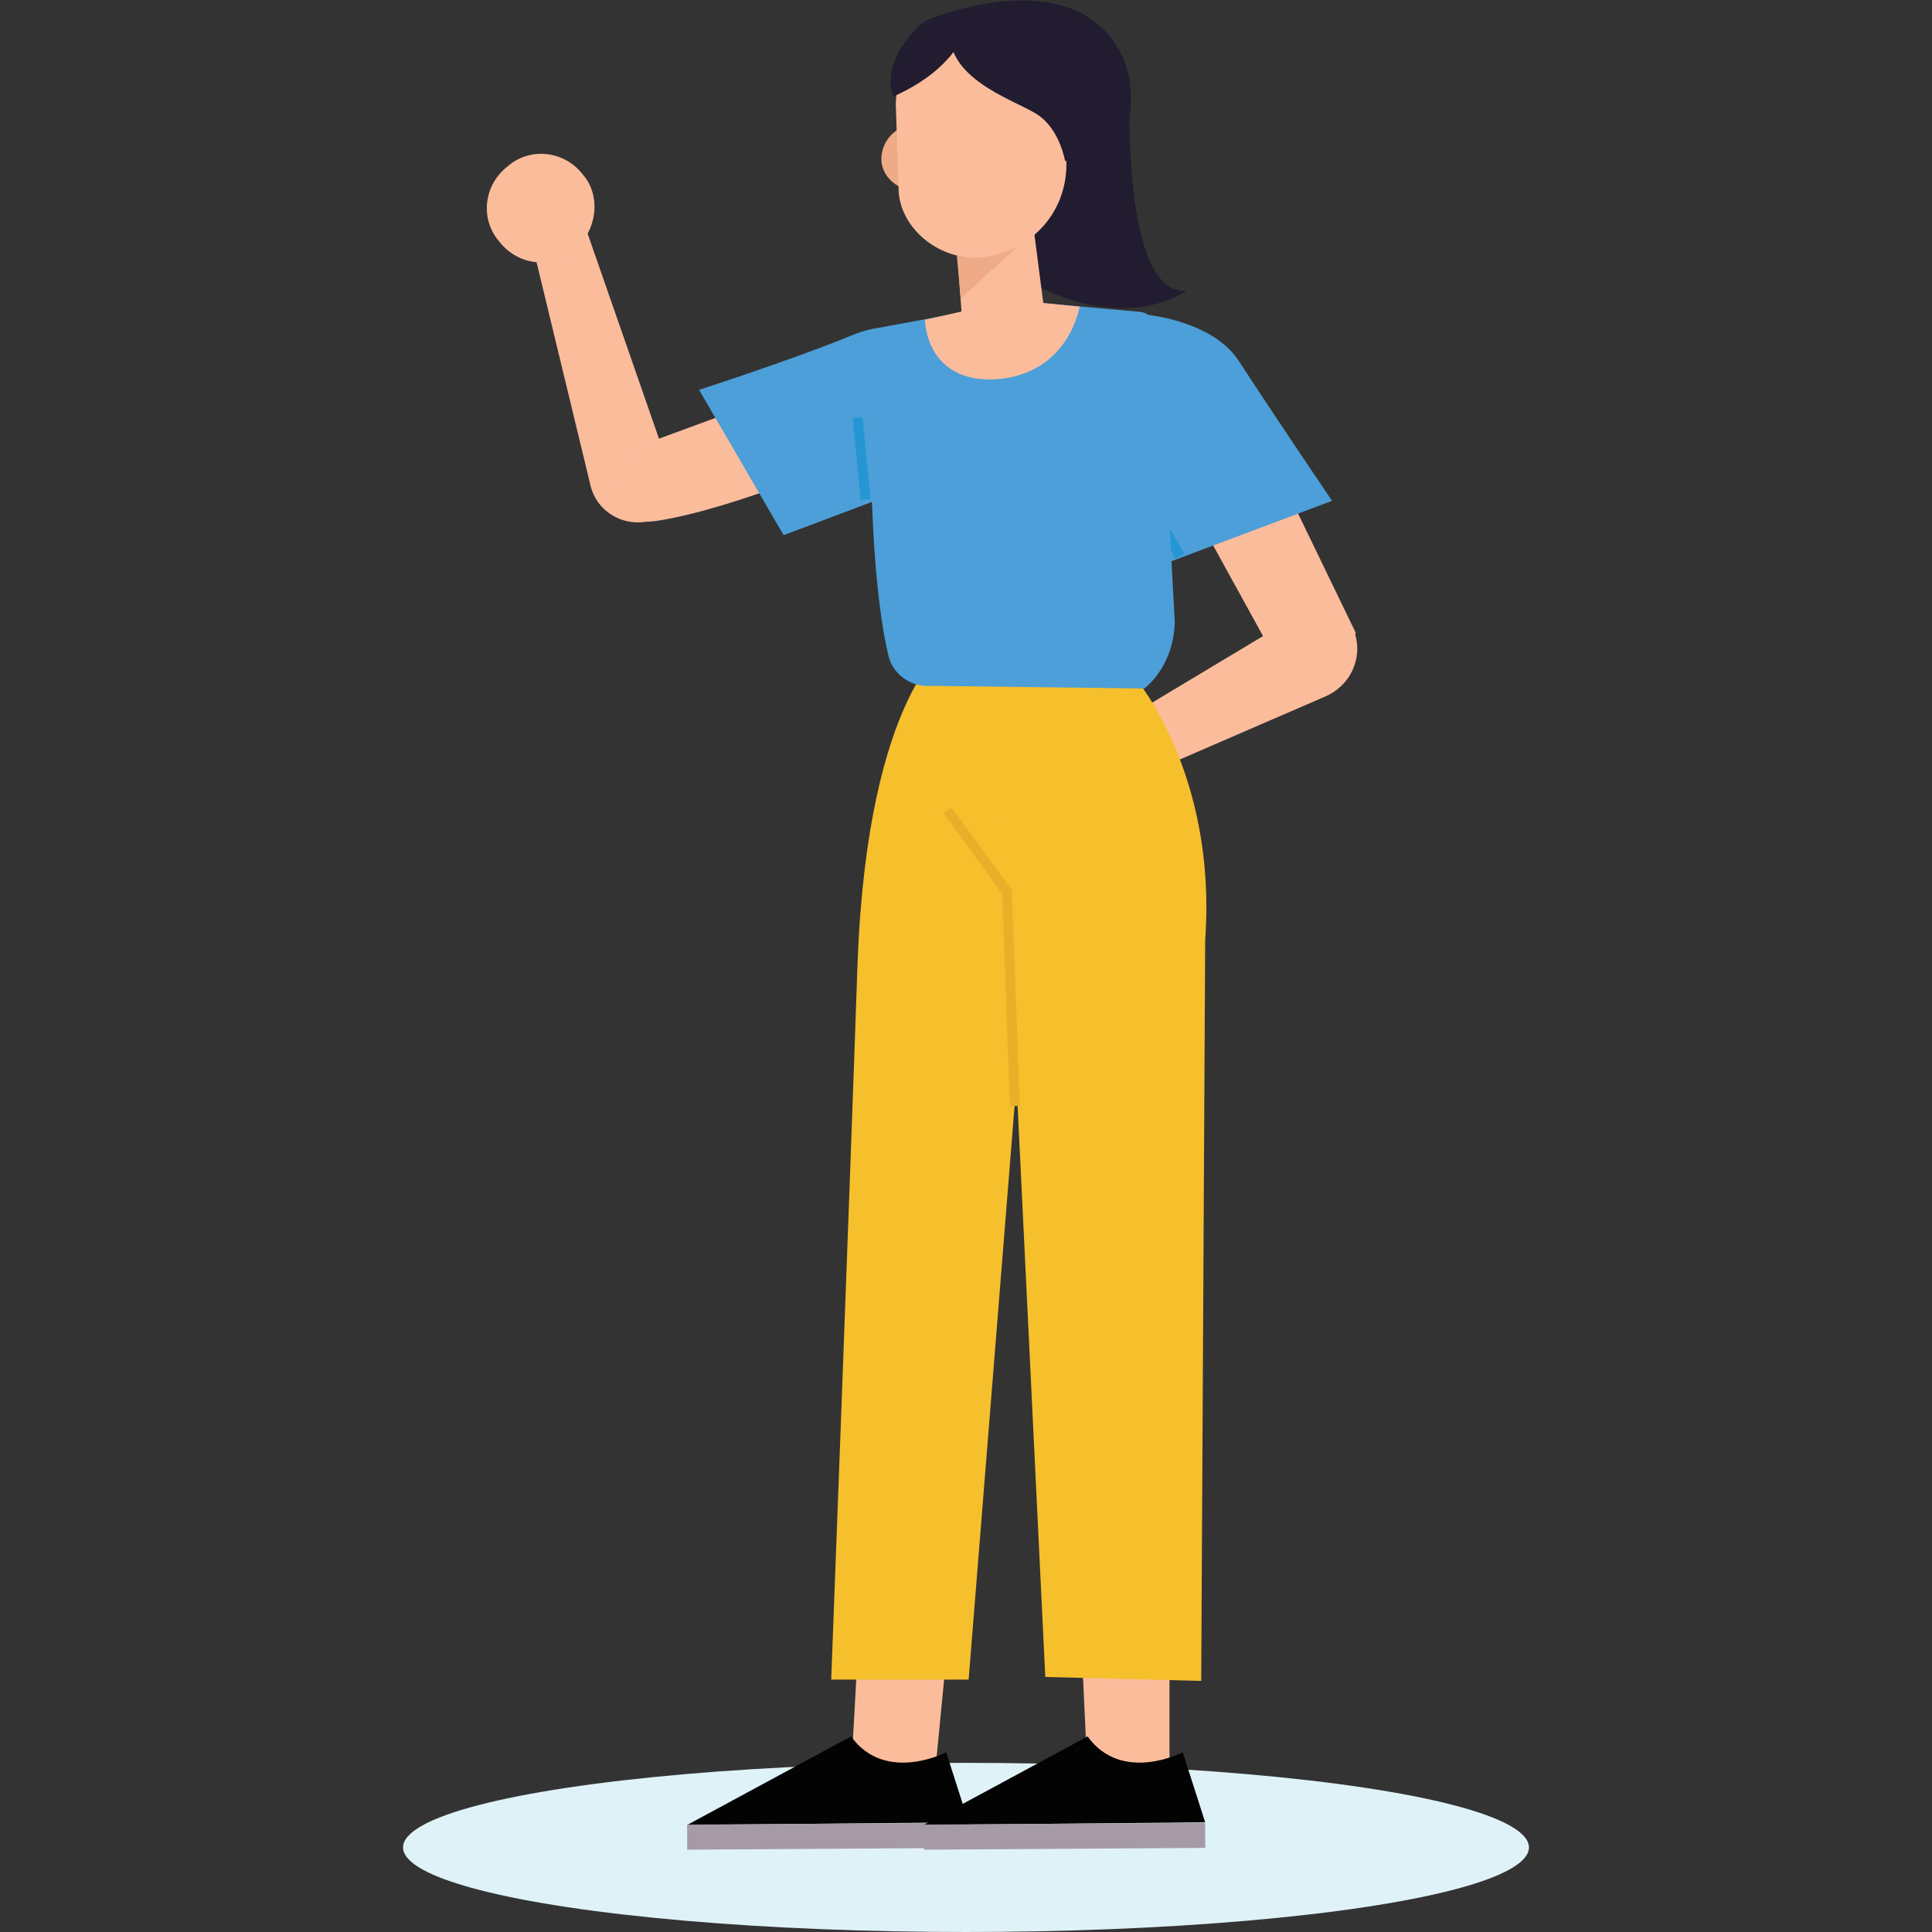 <?xml version="1.0" encoding="utf-8"?>
<!-- Generator: Adobe Illustrator 23.0.3, SVG Export Plug-In . SVG Version: 6.00 Build 0)  -->
<svg version="1.1" id="Layer_1" xmlns="http://www.w3.org/2000/svg" xmlns:xlink="http://www.w3.org/1999/xlink" x="0px" y="0px"
	 viewBox="0 0 146.2 146.2" style="enable-background:new 0 0 146.2 146.2;" xml:space="preserve">
<rect x="0" y="0" width="146.2" height="146.2" fill="#333333" stroke="none"/>
<style type="text/css">
	.st0{fill:#DFF2F8;}
	.st1{fill:#FBBC9C;}
	.st2{fill:#4C9FD8;}
	.st3{fill:none;stroke:#2596D3;stroke-width:0.75;stroke-miterlimit:10;}
	.st4{fill:#030303;}
	.st5{fill:#A59AA5;}
	.st6{fill:#F6BF2C;}
	.st7{fill:none;stroke:#E8B029;stroke-width:0.75;stroke-miterlimit:10;}
	.st8{fill:#221C30;}
	.st9{fill:#EFAA87;}
</style>
<ellipse class="st0" cx="73.1" cy="139.8" rx="42.6" ry="6.4"/>
<g>
	<g>
		<g>
			<path class="st1" d="M100.5,51.8c-0.1-0.3,2.1-3.9,2.1-3.9l-5.9-12.2c-0.8-2.4-6-10.9-8-9.4c-1.6,1.1,0.6,10,1.3,11.7l6,10.9
				L100.5,51.8z"/>
			<g>
				<path class="st2" d="M86.6,23.8c0,0,5.2,0.4,7.2,3.6c2.6,4,7,10.5,7,10.5l-13.3,5L86.6,23.8z"/>
				<line class="st3" x1="89.3" y1="42.1" x2="84.4" y2="33.6"/>
			</g>
		</g>
		<g>
			<g>
				<path class="st1" d="M97.8,46.8l-15.5,9.3l2.3,3.4l15.7-6.8c2.5-1.1,3.2-4.2,1.4-6.2l0,0C100.4,45.1,99.4,45.9,97.8,46.8z"/>
			</g>
			<g>
				<path class="st1" d="M85,59c0,0-2,4.7-5.6,4.2c-4.3-0.5-4.6-4-2.7-4.6l2.9,0.2c0,0,0.1-1.9,1.8-2.7c0.4-0.2,0.9-0.3,1.6-0.3
					L85,59z"/>
				<path class="st1" d="M82,55.9l-4,0.7c-0.2,0.1-0.4,0.2-0.4,0.6l0,0c0,0.3,0.2,0.6,0.5,0.6l3.9,0.3V55.9z"/>
			</g>
		</g>
	</g>
	<g>
		<g>
			<g>
				<g>
					<polygon class="st1" points="64.4,134.3 65.1,121.5 71.9,122.4 70.6,135.8 64.1,134.6 					"/>
					<g>
						<path class="st4" d="M71.6,132.6c0,0-4.6,2.4-7.2-1.2L52,138.1l21.3-0.2L71.6,132.6z"/>
						
							<rect x="52" y="138" transform="matrix(1 -6.328788e-03 6.328788e-03 1 -0.878 0.399)" class="st5" width="21.3" height="1.9"/>
					</g>
				</g>
				<path class="st6" d="M71.8,48.7c0,0-6.1,3.7-6.9,24c-0.7,20.3-2,54.4-2,54.4h10.4l5.3-66.2l-1.4-12.2H71.8L71.8,48.7z"/>
			</g>
			<g>
				<g>
					<polygon class="st1" points="82.3,134.3 81.7,121.5 88.5,122.4 88.5,135.8 82,134.6 					"/>
					<g>
						<path class="st4" d="M89.5,132.6c0,0-4.6,2.4-7.2-1.2l-12.4,6.7l21.3-0.2L89.5,132.6z"/>
						
							<rect x="69.9" y="138" transform="matrix(1 -6.328788e-03 6.328788e-03 1 -0.878 0.513)" class="st5" width="21.3" height="1.9"/>
					</g>
				</g>
				<g>
					<path class="st6" d="M85.9,51.3c0,0,6.2,7.2,5.3,19.8l-0.3,56.1l-11.8-0.3l-3.7-76.3L85.9,51.3z"/>
					<polyline class="st7" points="76.8,83.7 76.2,67.5 71.7,61.3 					"/>
				</g>
			</g>
		</g>
		<g>
			<g>
				<g>
					<g>
						<path class="st1" d="M40.4,19l4.3,17.8c0.6,2.3,3.2,3.4,5.3,2.3l1.4-1.5l-7.1-20.4L40.4,19z"/>
						<g>
							<path class="st1" d="M43.5,18.9c-1.7,1.5-4.3,1.2-5.7-0.6c-1.5-1.7-1.2-4.3,0.6-5.7c1.7-1.5,4.3-1.2,5.7,0.6
								C45.5,14.8,45.2,17.4,43.5,18.9z"/>
						</g>
					</g>
					<path class="st1" d="M48.5,33.7l17.1-6.3l-0.8,7.1c0,0-9.2,4-15,4.9C44,40.3,48.5,33.7,48.5,33.7z"/>
				</g>
				<path class="st2" d="M70,26.1c0,0-1.6-2.4-5.6-0.7c-4.1,1.7-11.5,4.1-11.5,4.1l6.4,11l12.2-4.6L70,26.1z"/>
			</g>
			<g>
				<path class="st2" d="M86.3,23.6l-9-0.8L66,24.9c0,0-0.7,16.3,1.2,24.6c0.3,1.5,1.7,2.5,3.2,2.4l16.2,0.2c0,0,2.2-1.6,2.3-5
					l-1.2-22.2C87.5,24.3,87,23.7,86.3,23.6z"/>
				<line class="st3" x1="65.5" y1="37.8" x2="64.9" y2="31.6"/>
			</g>
		</g>
		<g>
			<path class="st8" d="M85.5,6.7c0,0-0.7,15.7,4.3,15.3c0,0-4.1,3.1-11-0.2l-4.5-11.1L85.5,6.7z"/>
			<path class="st9" d="M71.6,11.7c0.1,1.3-0.9,2.6-2.2,2.7c-1.3,0.1-2.6-0.9-2.7-2.2c-0.1-1.3,0.9-2.6,2.2-2.7
				C70.3,9.3,71.4,10.4,71.6,11.7z"/>
			<g>
				<path class="st1" d="M83.6,12c0.1,1.3-0.9,2.6-2.2,2.7c-1.3,0.1-2.6-0.9-2.7-2.2c-0.1-1.3,0.9-2.6,2.2-2.7
					C82.3,9.6,83.6,10.6,83.6,12z"/>
			</g>
			<path class="st1" d="M81.7,23.2l-5.1-0.5L70,24.2c0,0,0,4.8,5.4,4.5C80.9,28.3,81.7,23.2,81.7,23.2z"/>
			<path class="st1" d="M72.4,18.7l0.4,5.4c0.2,1.9,1.4,2.8,3.2,2.7l0,0c1.6-0.2,3-1.1,3.1-2.7L78,15.6L72.4,18.7z"/>
			<polygon class="st9" points="72.7,22.6 78.9,16.9 72.3,18.1 			"/>
			<path class="st8" d="M70.2,1.5c0,0,10.9-4.6,14.6,2.5c2.2,4.2-0.4,11.7-5.7,13.8c-1.7,0.7-3.7-14.5-3.7-14.5L70.2,1.5z"/>
			<path class="st1" d="M74,19.5L74,19.5c-3.2,0.1-5.9-2.4-6-5.1l-0.2-6.1c-0.2-3.2,2.3-6.1,5.6-6.4l0,0c3.3-0.2,6.9,2.2,7.1,5.5
				l0.2,5C80.7,16.3,77.8,19.2,74,19.5z"/>
			<path class="st8" d="M80.6,12.2c0,0-0.4-2.5-2.2-3.6c-1.8-1.1-7-2.7-6.5-6.6c0,0,7.9-2.3,10.8,2.8C85.6,9.9,80.6,12.2,80.6,12.2z
				"/>
			<path class="st8" d="M73.2,1.9c0,0-0.6,3.2-5.6,5.4c0,0-1.2-2.3,2.1-5.5c0.3-0.2,0.7-0.4,1.2-0.4h3.9L73.2,1.9z"/>
		</g>
	</g>
</g>
</svg>
